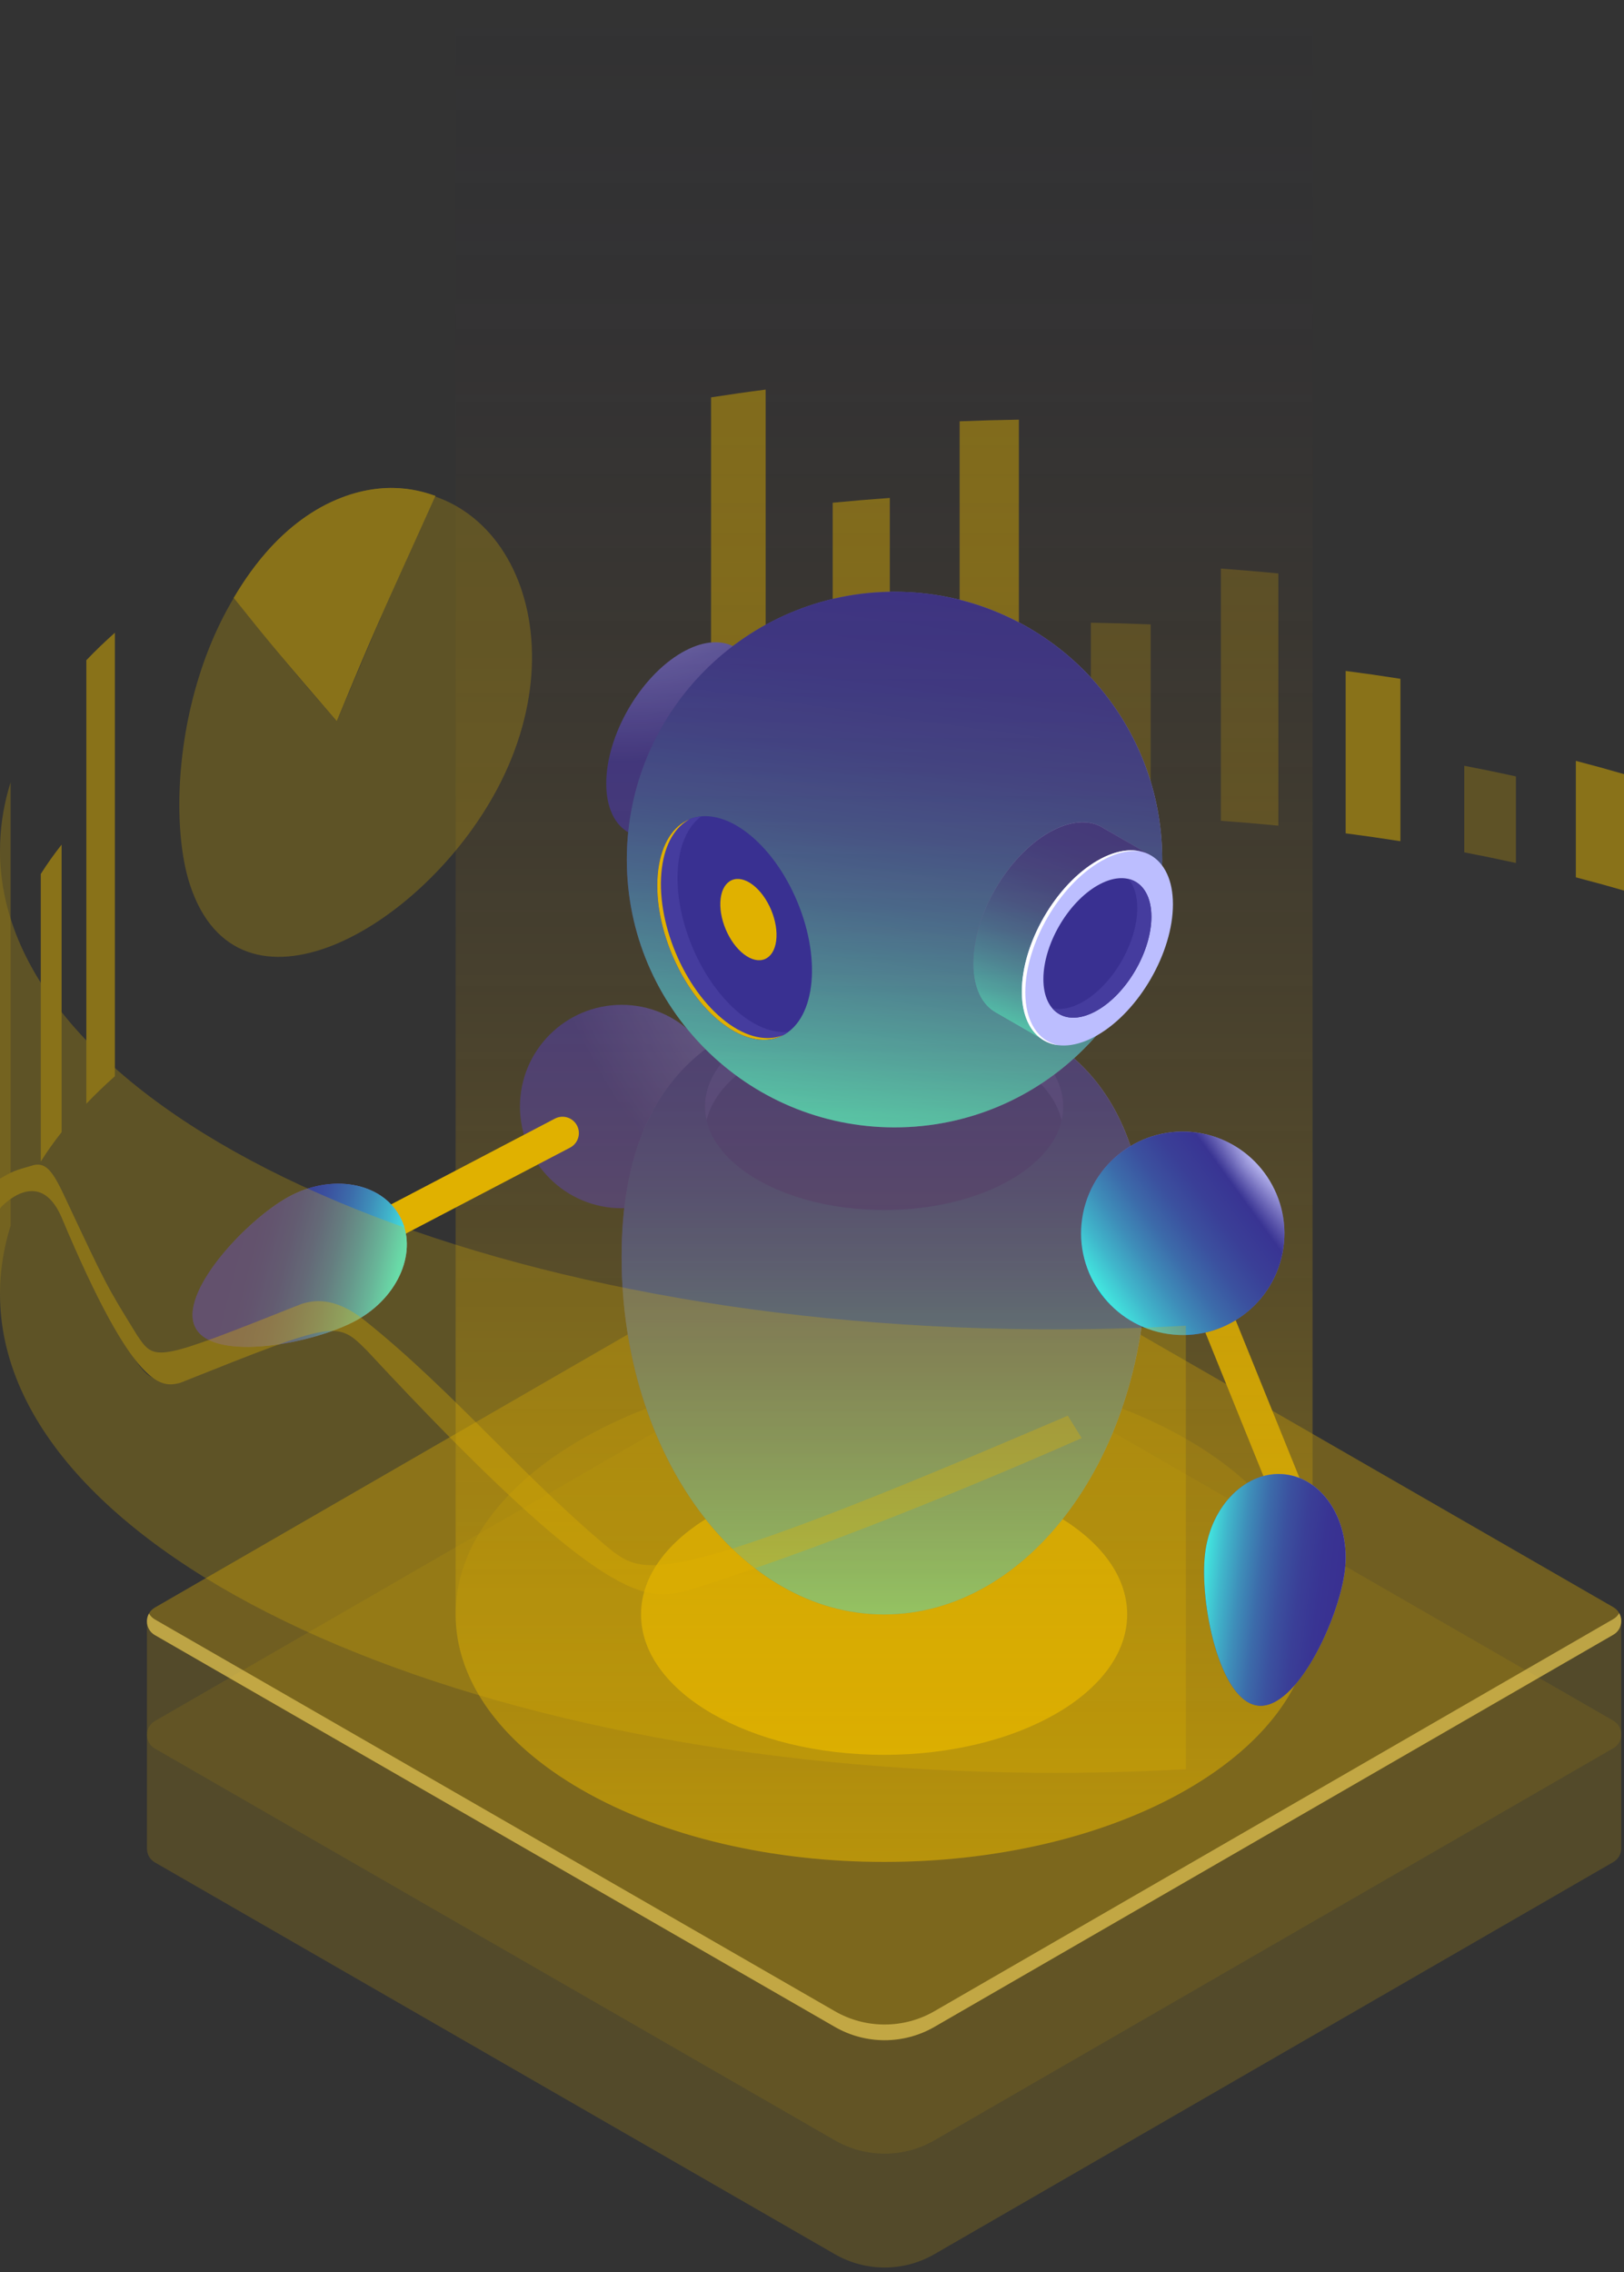 <svg width="256" height="358" viewBox="0 0 256 358" fill="none" xmlns="http://www.w3.org/2000/svg">
<rect x="0" y="0" width="256" height="358" fill="#333333" stroke="none"/>
<g opacity="0.11">
<path d="M130.383 209.998C135.891 206.817 142.678 206.813 148.189 209.989L254.314 271.119C255.985 272.084 255.985 274.494 254.314 275.459L147.305 337.24C142.443 340.047 136.454 340.047 131.592 337.24L24.418 275.517C22.747 274.552 22.747 272.141 24.418 271.177L130.383 209.998Z" fill="#E0B100"/>
</g>
<g opacity="0.11">
<path d="M130.383 192.119C135.892 188.938 142.678 188.935 148.189 192.11L254.314 253.24C255.985 254.205 255.985 256.617 254.314 257.58L147.305 319.362C142.444 322.168 136.454 322.168 131.592 319.362L24.418 257.638C22.747 256.673 22.747 254.262 24.418 253.298L130.383 192.119Z" fill="#E0B100"/>
</g>
<g opacity="0.11">
<path d="M130.383 192.119C135.892 188.938 142.678 188.935 148.189 192.11L254.314 253.24C255.985 254.205 255.985 256.617 254.314 257.58L147.305 319.362C142.444 322.168 136.454 322.168 131.592 319.362L24.418 257.638C22.747 256.673 22.747 254.262 24.418 253.298L130.383 192.119Z" fill="#E0B100"/>
</g>
<path d="M24.418 255.169L131.592 316.892C136.454 319.699 142.444 319.699 147.305 316.892L254.314 255.111C254.726 254.873 255.034 254.546 255.243 254.175C255.881 255.307 255.572 256.854 254.314 257.58L147.305 319.362C142.444 322.169 136.454 322.169 131.592 319.362L24.418 257.638C23.159 256.912 22.851 255.365 23.489 254.233C23.697 254.604 24.006 254.931 24.418 255.169Z" fill="#E9CF6C" fill-opacity="0.65"/>
<path opacity="0.5" d="M24.418 253.298L130.383 192.119C135.892 188.938 142.678 188.935 148.189 192.11L254.314 253.24C255.149 253.722 255.567 254.566 255.567 255.411V291.228C255.567 292.072 255.149 292.916 254.314 293.399L147.305 355.18C142.444 357.987 136.454 357.987 131.592 355.18L24.418 293.456C23.582 292.974 23.165 292.13 23.165 291.286V255.468C23.165 254.624 23.582 253.78 24.418 253.298Z" fill="#E0B100" fill-opacity="0.37"/>
<g opacity="0.5">
<path d="M248.408 119.889C250.983 120.555 253.514 121.251 256 121.976V140.327C253.514 139.601 250.983 138.906 248.408 138.24V119.889Z" fill="#E0B100"/>
<path opacity="0.5" d="M230.819 120.659C233.573 121.186 236.289 121.746 238.965 122.337V135.978C236.29 135.386 233.573 134.826 230.819 134.3V120.659Z" fill="#E0B100"/>
<path d="M212.122 105.717C215.033 106.096 217.911 106.509 220.753 106.957V132.546C217.911 132.098 215.034 131.685 212.123 131.306V105.717H212.122Z" fill="#E0B100"/>
<path opacity="0.5" d="M192.462 89.588C195.508 89.807 198.525 90.064 201.512 90.357V130.098C198.525 129.805 195.508 129.548 192.462 129.329V89.588Z" fill="#E0B100"/>
<path opacity="0.5" d="M171.965 98.119C175.13 98.168 178.272 98.258 181.389 98.386V128.705C178.272 128.577 175.13 128.488 171.965 128.439V98.119Z" fill="#E0B100"/>
<path d="M151.274 66.383C154.364 66.259 157.477 66.172 160.611 66.125V128.437C157.477 128.484 154.363 128.57 151.274 128.695V66.383Z" fill="#E0B100"/>
<path d="M131.261 79.215C134.235 78.926 137.236 78.673 140.266 78.457V129.31C137.237 129.526 134.235 129.778 131.261 130.068V79.215Z" fill="#E0B100"/>
<path d="M112.089 62.612C114.924 62.169 117.793 61.758 120.694 61.385V131.261C117.793 131.636 114.924 132.045 112.089 132.488V62.612Z" fill="#E0B100"/>
</g>
<path opacity="0.2" d="M139.366 293.377C176.668 293.377 206.908 275.918 206.908 254.382C206.908 232.845 176.668 215.387 139.366 215.387C102.064 215.387 71.824 232.845 71.824 254.382C71.824 275.918 102.064 293.377 139.366 293.377Z" fill="#E0B100"/>
<path d="M139.366 276.505C160.527 276.505 177.682 266.6 177.682 254.382C177.682 242.164 160.527 232.26 139.366 232.26C118.204 232.26 101.049 242.164 101.049 254.382C101.049 266.6 118.204 276.505 139.366 276.505Z" fill="#E0B100"/>
<path d="M188.855 193.366L184.074 195.301L200.593 236.114L205.374 234.179L188.855 193.366Z" fill="#E0B100"/>
<path d="M97.99 190.377C106.84 190.377 114.015 183.203 114.015 174.352C114.015 165.502 106.84 158.327 97.99 158.327C89.139 158.327 81.965 165.502 81.965 174.352C81.965 183.203 89.139 190.377 97.99 190.377Z" fill="url(#paint0_radial_76_3)"/>
<path d="M180.74 198.058C180.74 229.165 162.216 254.383 139.365 254.383C116.515 254.383 97.99 229.165 97.99 198.058C97.99 166.95 116.515 157.629 139.365 157.629C162.216 157.628 180.74 166.95 180.74 198.058Z" fill="url(#paint1_radial_76_3)"/>
<path d="M180.74 198.058C180.74 229.165 162.216 254.383 139.365 254.383C116.515 254.383 97.99 229.165 97.99 198.058C97.99 166.95 116.515 157.629 139.365 157.629C162.216 157.628 180.74 166.95 180.74 198.058Z" fill="url(#paint2_linear_76_3)"/>
<path d="M139.366 190.655C154.961 190.655 167.604 183.356 167.604 174.352C167.604 165.347 154.961 158.048 139.366 158.048C123.77 158.048 111.127 165.347 111.127 174.352C111.127 183.356 123.77 190.655 139.366 190.655Z" fill="#393091"/>
<path d="M119.397 167.167C130.425 160.801 148.304 160.801 159.332 167.167C163.887 169.797 166.556 173.102 167.347 176.524C168.474 171.661 165.805 166.561 159.332 162.824C148.304 156.458 130.425 156.458 119.397 162.824C112.925 166.561 110.257 171.66 111.383 176.523C112.176 173.101 114.843 169.797 119.397 167.167Z" fill="#453C9E"/>
<path d="M106.771 135.611L111.879 126.81C114.883 123.692 117.285 119.554 118.505 115.393L123.678 106.479L116.238 102.207C116 102.046 115.751 101.902 115.492 101.779L115.488 101.777C113.372 100.776 110.56 101.044 107.474 102.825C100.896 106.623 95.564 115.858 95.564 123.454C95.564 127.249 96.895 129.916 99.049 131.162L99.051 131.164L106.771 135.611Z" fill="url(#paint3_radial_76_3)"/>
<path d="M127.046 114.116C127.046 121.712 121.714 130.947 115.136 134.745C108.558 138.542 103.226 135.464 103.226 127.869C103.226 120.273 108.559 111.038 115.136 107.24C121.714 103.443 127.046 106.522 127.046 114.116Z" fill="#BCBEFF"/>
<path d="M141.007 177.638C164.312 177.638 183.205 158.745 183.205 135.439C183.205 112.134 164.312 93.241 141.007 93.241C117.701 93.241 98.808 112.134 98.808 135.439C98.808 158.745 117.701 177.638 141.007 177.638Z" fill="url(#paint4_radial_76_3)"/>
<path d="M141.007 177.638C164.312 177.638 183.205 158.745 183.205 135.439C183.205 112.134 164.312 93.241 141.007 93.241C117.701 93.241 98.808 112.134 98.808 135.439C98.808 158.745 117.701 177.638 141.007 177.638Z" fill="url(#paint5_linear_76_3)"/>
<path d="M164.621 163.978L169.729 155.175C172.734 152.058 175.136 147.919 176.355 143.758L181.529 134.845L174.089 130.573C173.85 130.411 173.602 130.267 173.342 130.144L173.338 130.141C171.222 129.14 168.411 129.408 165.325 131.19C158.747 134.987 153.414 144.223 153.414 151.818C153.414 155.613 154.746 158.281 156.899 159.526L156.902 159.528L164.621 163.978Z" fill="url(#paint6_radial_76_3)"/>
<path d="M164.621 163.978L169.729 155.175C172.734 152.058 175.136 147.919 176.355 143.758L181.529 134.845L174.089 130.573C173.85 130.411 173.602 130.267 173.342 130.144L173.338 130.141C171.222 129.14 168.411 129.408 165.325 131.19C158.747 134.987 153.414 144.223 153.414 151.818C153.414 155.613 154.746 158.281 156.899 159.526L156.902 159.528L164.621 163.978Z" fill="url(#paint7_linear_76_3)"/>
<path opacity="0.5" d="M71.824 0V254.381C71.825 264.36 78.42 274.34 91.607 281.954C117.984 297.183 160.749 297.184 187.125 281.955C200.237 274.385 206.824 264.477 206.899 254.555H206.907V0H71.824Z" fill="url(#paint8_linear_76_3)"/>
<path d="M184.897 142.484C184.897 150.079 179.565 159.315 172.987 163.112C166.409 166.909 161.077 163.832 161.077 156.236C161.077 148.641 166.41 139.405 172.987 135.608C179.566 131.811 184.897 134.889 184.897 142.484Z" fill="#BCBEFF"/>
<path d="M161.625 156.333C161.625 148.738 166.957 139.502 173.534 135.705C175.813 134.389 177.943 133.9 179.752 134.137C177.83 133.712 175.5 134.156 172.987 135.607C166.409 139.404 161.076 148.641 161.076 156.235C161.076 161.199 163.354 164.232 166.768 164.679C163.662 163.992 161.625 161.026 161.625 156.333Z" fill="white"/>
<path d="M181.501 144.444C181.501 149.873 177.689 156.475 172.987 159.189C168.286 161.904 164.474 159.703 164.474 154.275C164.474 148.846 168.286 142.244 172.987 139.529C177.689 136.815 181.501 139.015 181.501 144.444Z" fill="#393091"/>
<path d="M177.878 138.493C178.759 139.533 179.273 141.087 179.273 143.078C179.273 148.507 175.462 155.109 170.76 157.823C168.939 158.874 167.253 159.186 165.87 158.861C167.391 160.656 170.01 160.911 172.988 159.192C177.689 156.477 181.501 149.875 181.501 144.446C181.501 141.118 180.068 139.007 177.878 138.493Z" fill="#453C9E"/>
<path d="M122.934 163.354C128.397 161.08 129.632 151.566 125.693 142.104C121.755 132.642 114.133 126.815 108.67 129.089C103.207 131.363 101.972 140.877 105.91 150.339C109.849 159.801 117.471 165.628 122.934 163.354Z" fill="#393091"/>
<path d="M122.351 148.241C121.959 151.257 119.683 152.205 117.267 150.357C114.852 148.509 113.211 144.567 113.602 141.551C113.994 138.535 116.27 137.587 118.686 139.435C121.102 141.283 122.743 145.226 122.351 148.241Z" fill="#E0B100"/>
<path d="M117.045 160.04C110.397 154.957 105.882 144.109 106.96 135.81C107.399 132.427 108.701 129.991 110.539 128.635C107.063 128.961 104.432 131.909 103.768 137.019C102.69 145.318 107.205 156.166 113.853 161.249C117.79 164.259 121.592 164.571 124.263 162.602C122.094 162.806 119.599 161.992 117.045 160.04Z" fill="#453C9E"/>
<path d="M114.425 160.978C107.776 155.896 103.261 145.048 104.34 136.749C104.838 132.907 106.45 130.288 108.696 129.086C106.154 130.132 104.309 132.858 103.768 137.02C102.69 145.319 107.205 156.166 113.853 161.249C117.422 163.978 120.877 164.484 123.481 163.088C120.953 164.128 117.738 163.512 114.425 160.978Z" fill="#E0B100"/>
<path d="M202.163 197.443C200.444 206.125 192.012 211.769 183.33 210.05C174.648 208.331 169.004 199.9 170.723 191.218C172.442 182.535 180.873 176.891 189.555 178.61C198.238 180.329 203.882 188.761 202.163 197.443Z" fill="url(#paint9_radial_76_3)"/>
<path d="M202.163 197.443C200.444 206.125 192.012 211.769 183.33 210.05C174.648 208.331 169.004 199.9 170.723 191.218C172.442 182.535 180.873 176.891 189.555 178.61C198.238 180.329 203.882 188.761 202.163 197.443Z" fill="url(#paint10_linear_76_3)"/>
<path d="M212.002 247.426C211.093 255.041 204.368 269.464 198.281 268.738C192.194 268.011 189.051 252.411 189.96 244.796C190.869 237.181 196.54 231.597 202.626 232.323C208.713 233.05 212.91 239.811 212.002 247.426Z" fill="url(#paint11_radial_76_3)"/>
<path d="M212.002 247.426C211.093 255.041 204.368 269.464 198.281 268.738C192.194 268.011 189.051 252.411 189.96 244.796C190.869 237.181 196.54 231.597 202.626 232.323C208.713 233.05 212.91 239.811 212.002 247.426Z" fill="url(#paint12_linear_76_3)"/>
<path d="M55.586 198.434C54.657 198.434 53.759 197.931 53.299 197.051C52.638 195.789 53.126 194.231 54.388 193.571L87.475 176.255C88.739 175.594 90.296 176.083 90.957 177.345C91.618 178.606 91.129 180.165 89.868 180.825L56.78 198.14C56.398 198.34 55.988 198.434 55.586 198.434Z" fill="#E0B100"/>
<path d="M56.168 208.046C49.443 211.732 33.798 214.642 30.852 209.266C27.905 203.891 38.774 192.267 45.498 188.58C52.223 184.893 60.062 186.263 63.009 191.638C65.956 197.013 62.893 204.359 56.168 208.046Z" fill="url(#paint13_radial_76_3)"/>
<path d="M56.168 208.046C49.443 211.732 33.798 214.642 30.852 209.266C27.905 203.891 38.774 192.267 45.498 188.58C52.223 184.893 60.062 186.263 63.009 191.638C65.956 197.013 62.893 204.359 56.168 208.046Z" fill="url(#paint14_linear_76_3)"/>
<g opacity="0.5">
<path opacity="0.502" d="M54.121 78.289C78.079 71.076 92.337 98.221 78.337 124.395C66.456 146.605 37.494 162.649 29.919 139.321C25.462 125.597 29.154 91.964 51.82 79.274C45.712 82.433 41.23 86.9 36.831 94.212C45.191 104.497 45.873 105.336 53.088 113.637C61.633 93.447 62.331 91.797 68.65 78.142C63.716 76.427 59.371 76.471 54.121 78.289ZM53.659 78.466C53.792 78.413 53.926 78.363 54.06 78.313C53.926 78.362 53.792 78.413 53.659 78.466ZM53.087 78.698C53.239 78.633 53.392 78.571 53.545 78.51C53.392 78.572 53.239 78.635 53.087 78.698Z" fill="#E0B100"/>
<path d="M13.609 104.033C15.01 102.563 16.51 101.118 18.107 99.699V169.576C16.511 170.995 15.01 172.439 13.609 173.909V104.033Z" fill="#E0B100"/>
<path d="M6.428 137.71C7.415 136.147 8.511 134.604 9.71 133.084V178.39C8.511 179.909 7.415 181.452 6.428 183.016V137.71Z" fill="#E0B100"/>
<path opacity="0.502" d="M0.001 190.378L0.074 190.54L0.16 185.951L0.001 185.708V190.378ZM0.001 203.892V134.015C0.001 133.569 0.009 133.121 0.027 132.672C0.15 129.48 0.707 126.339 1.673 123.259V193.135C0.707 196.216 0.15 199.358 0.027 202.549C0.009 202.997 0.001 203.445 0.001 203.892Z" fill="#E0B100"/>
<path d="M0.001 190.377L0.074 190.54L0.16 185.95L0.001 185.707V190.377Z" fill="#E0B100"/>
<path d="M51.897 79.238C51.871 79.25 51.846 79.263 51.82 79.275C51.845 79.263 51.871 79.25 51.897 79.238ZM54.059 78.312C54.079 78.305 54.099 78.297 54.119 78.289C54.1 78.298 54.08 78.306 54.059 78.312ZM52.524 78.945C52.496 78.958 52.468 78.971 52.439 78.983C52.468 78.971 52.495 78.957 52.524 78.945ZM53.545 78.511C53.548 78.509 53.554 78.507 53.559 78.505C53.563 78.504 53.569 78.502 53.574 78.5C53.577 78.498 53.583 78.496 53.588 78.494C53.593 78.492 53.597 78.49 53.602 78.488C53.607 78.486 53.612 78.484 53.617 78.482C53.621 78.481 53.626 78.479 53.631 78.477C53.636 78.475 53.641 78.473 53.645 78.471C53.65 78.469 53.655 78.467 53.66 78.465C53.621 78.481 53.583 78.497 53.545 78.511Z" fill="#E0B100"/>
<path d="M53.087 78.698C60.892 75.446 66.528 77.404 68.65 78.141C59.716 97.829 58.782 99.886 53.087 113.636C44.284 103.399 42.931 101.826 36.831 94.211C38.556 91.344 43.807 82.614 53.087 78.698Z" fill="#E0B100"/>
<path opacity="0.502" d="M108.53 250.585C101.341 252.718 96.727 248.351 95.042 247.059C81.848 235.884 70.288 222.255 57.047 211.13C53.135 207.842 50.737 209.202 49.381 209.564C24.692 219.358 24.692 219.358 20.732 213.38C13.479 200.538 13.227 199.5 9.862 191.474C9.093 189.641 6.482 186.865 5.318 187.013C-0.22 188.575 0.514 189.709 0.001 190.377V185.706C6.531 183.189 7.204 182.887 9.862 188.965C22.061 214.85 24.206 214.274 27.047 213.603C53.033 203.213 52.708 203.968 59.329 210.852C70.787 222.779 93.888 246 101.025 247.85C103.212 248.135 106.696 247.823 108.756 247.299C133.838 238.898 143.79 233.615 168.337 223.041L170.537 226.606C161.452 230.568 133.989 241.373 108.715 249.331L108.53 250.585ZM186.933 278.761V208.885C179.216 209.32 171.339 209.514 163.34 209.451C72.529 208.731 0 175.085 0 134.017V203.893C0 244.962 72.53 278.607 163.34 279.327C171.34 279.39 179.217 279.196 186.933 278.761Z" fill="#E0B100"/>
<path d="M108.53 250.585C102.063 252.24 95.953 253.804 57.917 212.884C53.102 208.045 53.102 208.045 28.399 217.892C25.595 218.572 21.358 219.601 9.679 191.743C6.073 183.516 0.059 190.302 0 190.377V185.706C2.042 184.546 2.18 184.467 5.249 183.602C5.809 183.445 6.422 183.472 6.939 183.74C7.76 184.166 8.589 185.133 10.031 188.205C16.759 202.538 16.759 202.538 21.605 210.377C24.461 214.613 24.461 214.613 47.646 205.41C49.23 204.985 52.527 204.098 57.495 208.061C71.46 219.2 82.824 233.133 96.609 244.464C101.783 248.144 104.906 250.365 168.335 223.041L170.535 226.606C161.451 230.567 133.805 242.627 108.53 250.585Z" fill="#E0B100"/>
</g>
<defs>
<radialGradient id="paint0_radial_76_3" cx="0" cy="0" r="1" gradientUnits="userSpaceOnUse" gradientTransform="translate(174.638 123.154) rotate(11.198) scale(92.504 92.504)">
<stop stop-color="#C0BFF6"/>
<stop offset="1" stop-color="#393091"/>
</radialGradient>
<radialGradient id="paint1_radial_76_3" cx="0" cy="0" r="1" gradientUnits="userSpaceOnUse" gradientTransform="translate(163.777 189.617) scale(71.106 96.794)">
<stop stop-color="#C0BFF6"/>
<stop offset="1" stop-color="#393091"/>
</radialGradient>
<linearGradient id="paint2_linear_76_3" x1="139.365" y1="254.382" x2="139.365" y2="157.629" gradientUnits="userSpaceOnUse">
<stop stop-color="#42E8E0"/>
<stop offset="0.005" stop-color="#42E6DF"/>
<stop offset="0.136" stop-color="#40B6CB"/>
<stop offset="0.271" stop-color="#3E8DB9"/>
<stop offset="0.407" stop-color="#3C6BAA"/>
<stop offset="0.547" stop-color="#3B519F"/>
<stop offset="0.689" stop-color="#3A3F97"/>
<stop offset="0.838" stop-color="#393493"/>
<stop offset="1" stop-color="#393091"/>
</linearGradient>
<radialGradient id="paint3_radial_76_3" cx="0" cy="0" r="1" gradientUnits="userSpaceOnUse" gradientTransform="translate(97.706 69.937) scale(50.073 50.073)">
<stop stop-color="#C0BFF6"/>
<stop offset="1" stop-color="#393091"/>
</radialGradient>
<radialGradient id="paint4_radial_76_3" cx="0" cy="0" r="1" gradientUnits="userSpaceOnUse" gradientTransform="translate(167.342 129.188) scale(71.324 71.324)">
<stop stop-color="#C0BFF6"/>
<stop offset="1" stop-color="#393091"/>
</radialGradient>
<linearGradient id="paint5_linear_76_3" x1="135.133" y1="177.233" x2="146.88" y2="93.646" gradientUnits="userSpaceOnUse">
<stop stop-color="#42E8E0"/>
<stop offset="0.005" stop-color="#42E6DF"/>
<stop offset="0.136" stop-color="#40B6CB"/>
<stop offset="0.271" stop-color="#3E8DB9"/>
<stop offset="0.407" stop-color="#3C6BAA"/>
<stop offset="0.547" stop-color="#3B519F"/>
<stop offset="0.689" stop-color="#3A3F97"/>
<stop offset="0.838" stop-color="#393493"/>
<stop offset="1" stop-color="#393091"/>
</linearGradient>
<radialGradient id="paint6_radial_76_3" cx="0" cy="0" r="1" gradientUnits="userSpaceOnUse" gradientTransform="translate(166.771 128.429) scale(33.872 33.872)">
<stop stop-color="#C0BFF6"/>
<stop offset="1" stop-color="#393091"/>
</radialGradient>
<linearGradient id="paint7_linear_76_3" x1="159.951" y1="162.278" x2="171.853" y2="129.575" gradientUnits="userSpaceOnUse">
<stop stop-color="#42E8E0"/>
<stop offset="0.005" stop-color="#42E6DF"/>
<stop offset="0.136" stop-color="#40B6CB"/>
<stop offset="0.271" stop-color="#3E8DB9"/>
<stop offset="0.407" stop-color="#3C6BAA"/>
<stop offset="0.547" stop-color="#3B519F"/>
<stop offset="0.689" stop-color="#3A3F97"/>
<stop offset="0.838" stop-color="#393493"/>
<stop offset="1" stop-color="#393091"/>
</linearGradient>
<linearGradient id="paint8_linear_76_3" x1="139.366" y1="293.377" x2="139.366" y2="0" gradientUnits="userSpaceOnUse">
<stop stop-color="#E0B100"/>
<stop offset="1" stop-color="#161242" stop-opacity="0"/>
</linearGradient>
<radialGradient id="paint9_radial_76_3" cx="0" cy="0" r="1" gradientUnits="userSpaceOnUse" gradientTransform="translate(195.938 183.872) rotate(11.198) scale(33.433)">
<stop stop-color="#C0BFF6"/>
<stop offset="1" stop-color="#393091"/>
</radialGradient>
<linearGradient id="paint10_linear_76_3" x1="173.479" y1="203.75" x2="199.407" y2="184.911" gradientUnits="userSpaceOnUse">
<stop stop-color="#00FFF3"/>
<stop offset="0.005" stop-color="#42E6DF"/>
<stop offset="0.136" stop-color="#40B6CB"/>
<stop offset="0.271" stop-color="#3E8DB9"/>
<stop offset="0.407" stop-color="#3C6BAA"/>
<stop offset="0.547" stop-color="#3B519F"/>
<stop offset="0.689" stop-color="#3A3F97"/>
<stop offset="0.838" stop-color="#393493"/>
<stop offset="1" stop-color="#393091" stop-opacity="0"/>
</linearGradient>
<radialGradient id="paint11_radial_76_3" cx="0" cy="0" r="1" gradientUnits="userSpaceOnUse" gradientTransform="translate(216.168 234.761) rotate(6.803) scale(28.422 46.819)">
<stop stop-color="#C0BFF6"/>
<stop offset="1" stop-color="#393091"/>
</radialGradient>
<linearGradient id="paint12_linear_76_3" x1="189.433" y1="249.216" x2="211.474" y2="251.845" gradientUnits="userSpaceOnUse">
<stop stop-color="#42E8E0"/>
<stop offset="0.005" stop-color="#42E6DF"/>
<stop offset="0.136" stop-color="#40B6CB"/>
<stop offset="0.271" stop-color="#3E8DB9"/>
<stop offset="0.407" stop-color="#3C6BAA"/>
<stop offset="0.547" stop-color="#3B519F"/>
<stop offset="0.689" stop-color="#3A3F97"/>
<stop offset="0.838" stop-color="#393493"/>
<stop offset="1" stop-color="#393091"/>
</linearGradient>
<radialGradient id="paint13_radial_76_3" cx="0" cy="0" r="1" gradientUnits="userSpaceOnUse" gradientTransform="translate(75.963 189.022) rotate(61.27) scale(28.422 46.82)">
<stop stop-color="#C0BFF6"/>
<stop offset="1" stop-color="#393091"/>
</radialGradient>
<linearGradient id="paint14_linear_76_3" x1="62.771" y1="200" x2="38.246" y2="193.704" gradientUnits="userSpaceOnUse">
<stop stop-color="#42E8E0"/>
<stop offset="0.005" stop-color="#42E6DF"/>
<stop offset="0.136" stop-color="#40B6CB"/>
<stop offset="0.271" stop-color="#3E8DB9"/>
<stop offset="0.407" stop-color="#3C6BAA"/>
<stop offset="0.547" stop-color="#3B519F"/>
<stop offset="0.689" stop-color="#3A3F97"/>
<stop offset="0.838" stop-color="#393493"/>
<stop offset="1" stop-color="#393091"/>
</linearGradient>
</defs>
</svg>
